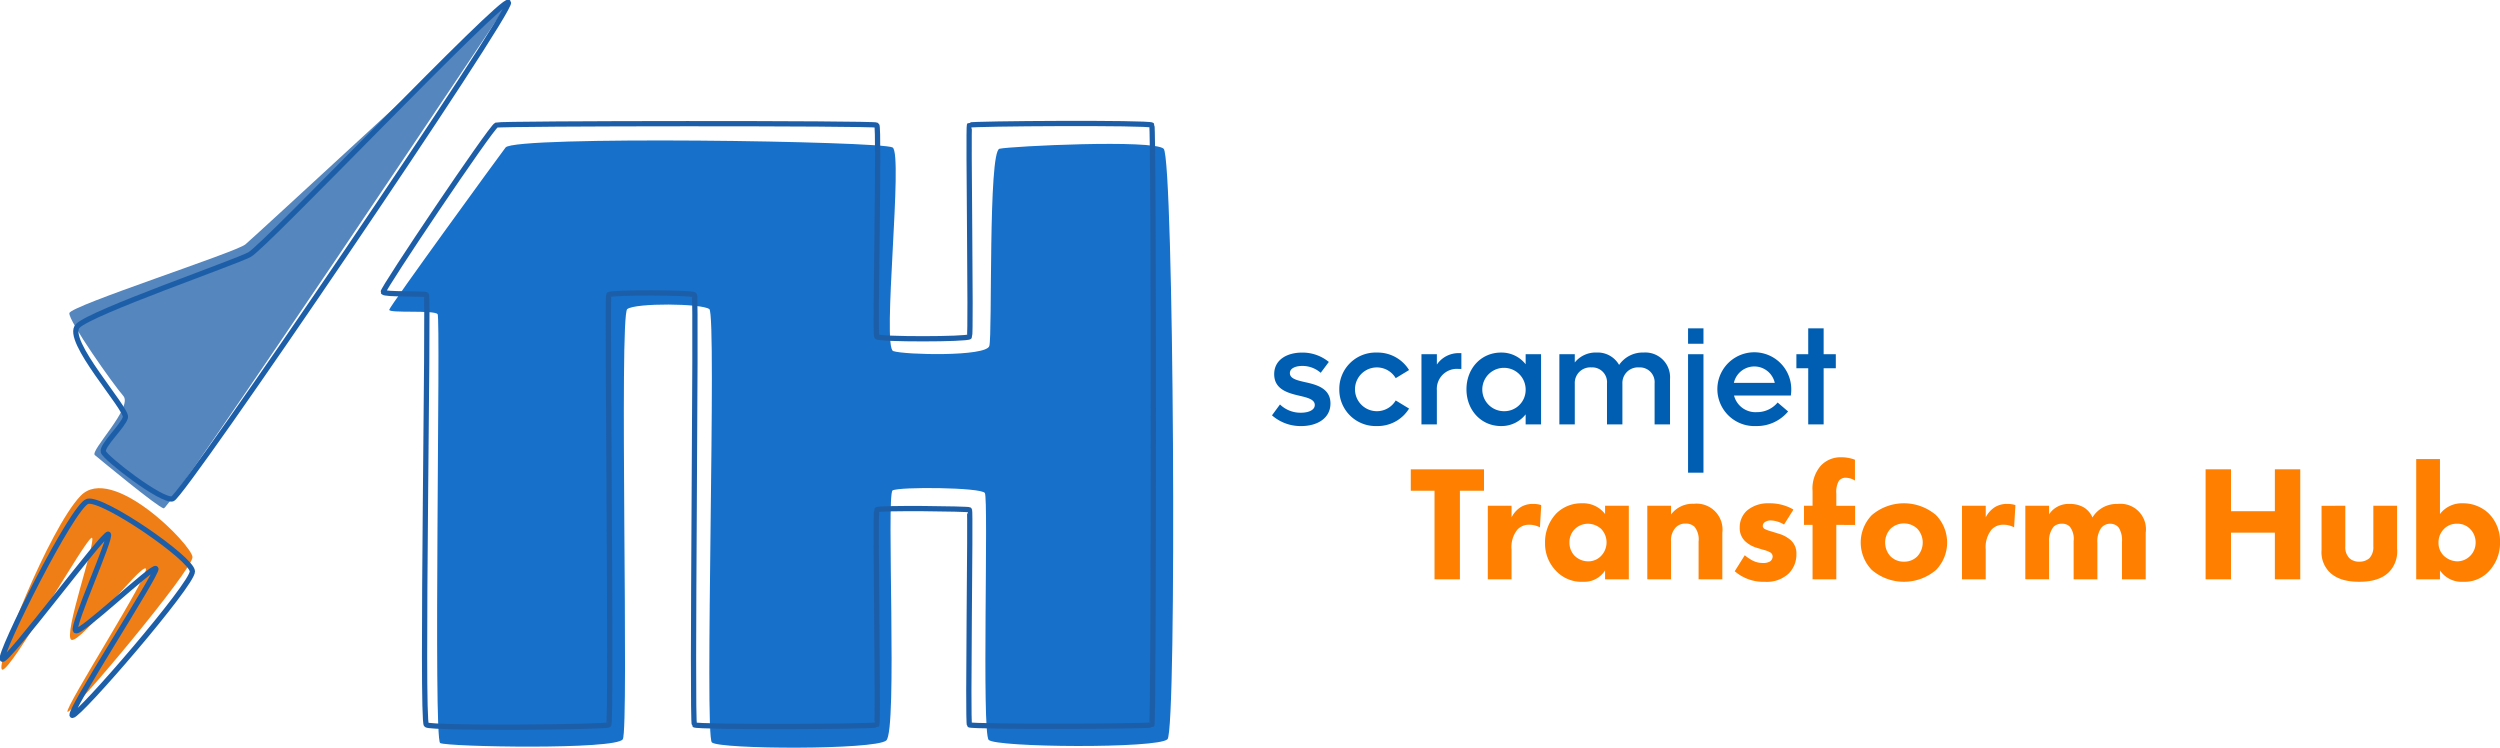 <svg xmlns="http://www.w3.org/2000/svg" width="100%" height="100%" viewBox="0 0 475.347 142.162" preserveAspectRatio="xMinYMin meet">
  <g id="logo-sth" transform="translate(-1053.625 -1234.629)">
    <g id="Group_1995" data-name="Group 1995">
      <g id="Group_1993" data-name="Group 1993">
        <g id="Group_1992" data-name="Group 1992">
          <path id="Path_3139" data-name="Path 3139" d="M1295.48,1313.6l1.518-2.067a5.59,5.59,0,0,0,3.977,1.57c1.492,0,2.643-.523,2.643-1.465,0-1.047-1.308-1.387-2.878-1.754-2.146-.5-4.841-1.176-4.841-4.107,0-2.748,2.434-4.108,5.312-4.108a7.882,7.882,0,0,1,5.076,1.779l-1.544,2.067a5.28,5.28,0,0,0-3.48-1.308c-1.308,0-2.381.445-2.381,1.36,0,1.047,1.282,1.361,2.9,1.727,2.146.471,4.815,1.151,4.815,4.056,0,2.773-2.46,4.291-5.573,4.291a8.229,8.229,0,0,1-5.548-2.041" fill="#005eb2"/>
          <path id="Path_3140" data-name="Path 3140" d="M1308.277,1308.652a6.909,6.909,0,0,1,7.143-6.987,7.009,7.009,0,0,1,6.124,3.324l-2.539,1.543a4.162,4.162,0,1,0,0,4.239l2.539,1.544a7.008,7.008,0,0,1-6.124,3.323,6.908,6.908,0,0,1-7.143-6.986" fill="#005eb2"/>
          <path id="Path_3141" data-name="Path 3141" d="M1331.489,1301.77v3.009h-.5a3.809,3.809,0,0,0-4.161,4.056v6.49H1323.9v-13.346h2.931v1.963a5.008,5.008,0,0,1,4.161-2.172Z" fill="#005eb2"/>
          <path id="Path_3142" data-name="Path 3142" d="M1343.71,1308.652a4.122,4.122,0,1,0-4.109,4.161,4.047,4.047,0,0,0,4.109-4.161m2.931-6.673v13.345h-2.931v-1.91a5.824,5.824,0,0,1-4.685,2.224c-3.767,0-6.567-3.009-6.567-6.986s2.8-6.987,6.567-6.987a5.827,5.827,0,0,1,4.685,2.224v-1.91Z" fill="#005eb2"/>
          <path id="Path_3143" data-name="Path 3143" d="M1371.161,1306.663v8.661h-2.932v-7.8a2.809,2.809,0,0,0-2.956-3.036,2.96,2.96,0,0,0-3.166,3.088v7.745h-2.931v-7.8a2.81,2.81,0,0,0-2.957-3.036,2.96,2.96,0,0,0-3.166,3.088v7.745h-2.931v-13.345h2.931v1.571a5.1,5.1,0,0,1,4.135-1.885,4.68,4.68,0,0,1,4.291,2.356,5.448,5.448,0,0,1,4.684-2.356,4.7,4.7,0,0,1,5,5" fill="#005eb2"/>
          <path id="Path_3144" data-name="Path 3144" d="M1383.305,1307.422h7.771a3.981,3.981,0,0,0-7.771,0m10.833,2.408h-10.807a4.2,4.2,0,0,0,4.292,3.166,5.115,5.115,0,0,0,4-1.833l1.989,1.7a7.7,7.7,0,0,1-6.071,2.774,7.043,7.043,0,0,1-7.379-7.039,7.026,7.026,0,0,1,14.052.079,8.387,8.387,0,0,1-.079,1.152" fill="#005eb2"/>
          <rect id="Rectangle_134" data-name="Rectangle 134" width="2.93" height="22.526" transform="translate(1374.591 1301.979)" fill="#005eb2"/>
          <path id="Path_3145" data-name="Path 3145" d="M1397.438,1315.324h2.931v-10.676h2.314v-2.669h-2.314v-4.919h-2.931v4.919h-2.25v2.669h2.25Z" fill="#005eb2"/>
          <rect id="Rectangle_135" data-name="Rectangle 135" width="2.93" height="2.931" transform="translate(1374.591 1297.06)" fill="#005eb2"/>
        </g>
      </g>
      <g id="Group_1994" data-name="Group 1994">
        <path id="Path_3146" data-name="Path 3146" d="M1331.213,1327.94v16.839h-4.829V1327.94h-4.515v-4.077h13.922v4.077Z" fill="#ff8000"/>
        <path id="Path_3147" data-name="Path 3147" d="M1336.515,1330.794h4.515v2.194a5.021,5.021,0,0,1,1.756-1.944,4.329,4.329,0,0,1,2.414-.595,4.523,4.523,0,0,1,1.474.219l-.25,4.233a4.271,4.271,0,0,0-2.038-.5,2.951,2.951,0,0,0-2.259.941,5.314,5.314,0,0,0-1.1,3.763v5.676h-4.515Z" fill="#ff8000"/>
        <path id="Path_3148" data-name="Path 3148" d="M1358.811,1330.794h4.515v13.985h-4.515v-1.693a4.66,4.66,0,0,1-4.139,2.163,6.629,6.629,0,0,1-5.237-2.132,7.4,7.4,0,0,1-2.038-5.237,7.961,7.961,0,0,1,2.163-5.644,6.744,6.744,0,0,1,4.861-1.913,5.246,5.246,0,0,1,4.39,2.038Zm-5.739,4.421a3.494,3.494,0,0,0-1.035,2.539,3.609,3.609,0,0,0,.941,2.509,3.714,3.714,0,0,0,2.666,1.1,3.349,3.349,0,0,0,2.352-.972,3.712,3.712,0,0,0,.062-5.206,3.779,3.779,0,0,0-2.508-.972A3.562,3.562,0,0,0,1353.072,1335.215Z" fill="#ff8000"/>
        <path id="Path_3149" data-name="Path 3149" d="M1366.84,1330.794h4.515v1.661a5.108,5.108,0,0,1,4.328-2.038,4.932,4.932,0,0,1,5.425,5.519v8.843h-4.516V1337.6a3.872,3.872,0,0,0-.753-2.791,2.365,2.365,0,0,0-1.724-.627,2.449,2.449,0,0,0-1.881.753,3.575,3.575,0,0,0-.879,2.665v7.181h-4.515Z" fill="#ff8000"/>
        <path id="Path_3150" data-name="Path 3150" d="M1392.836,1334.368a5.127,5.127,0,0,0-2.477-.784,1.912,1.912,0,0,0-1.285.408.965.965,0,0,0-.283.627.732.732,0,0,0,.44.627,8.079,8.079,0,0,0,1.348.47l1.191.376a5.957,5.957,0,0,1,2.321,1.224,3.334,3.334,0,0,1,1.1,2.665,5.079,5.079,0,0,1-1.442,3.669,6.046,6.046,0,0,1-4.547,1.6,8.306,8.306,0,0,1-5.738-2.007l1.912-3.042a7.758,7.758,0,0,0,1.537,1.035,4.216,4.216,0,0,0,1.881.439,2.528,2.528,0,0,0,1.411-.313,1.194,1.194,0,0,0,.471-.91.923.923,0,0,0-.5-.815,6,6,0,0,0-1.38-.5l-1.128-.345a5.587,5.587,0,0,1-2.258-1.285,3.449,3.449,0,0,1-1-2.54,4.331,4.331,0,0,1,1.349-3.23,6.166,6.166,0,0,1,4.233-1.411,8.82,8.82,0,0,1,4.641,1.192Z" fill="#ff8000"/>
        <path id="Path_3151" data-name="Path 3151" d="M1402.778,1334.431v10.348h-4.515v-10.348h-1.631v-3.637h1.631v-2.76a6.618,6.618,0,0,1,1.568-4.861,5.154,5.154,0,0,1,3.92-1.6,7.093,7.093,0,0,1,2.57.47V1326a3.468,3.468,0,0,0-1.724-.534,1.626,1.626,0,0,0-1.317.565,4.214,4.214,0,0,0-.5,2.415v2.352h3.575v3.637Z" fill="#ff8000"/>
        <path id="Path_3152" data-name="Path 3152" d="M1421.75,1342.991a9.408,9.408,0,0,1-12.229,0,7.5,7.5,0,0,1,0-10.41,9.408,9.408,0,0,1,12.229,0,7.5,7.5,0,0,1,0,10.41Zm-8.654-7.839a3.869,3.869,0,0,0,0,5.268,3.477,3.477,0,0,0,2.571,1,3.425,3.425,0,0,0,2.508-1,3.869,3.869,0,0,0,0-5.268,3.717,3.717,0,0,0-5.079,0Z" fill="#ff8000"/>
        <path id="Path_3153" data-name="Path 3153" d="M1426.676,1330.794h4.515v2.194a5.021,5.021,0,0,1,1.756-1.944,4.327,4.327,0,0,1,2.414-.595,4.523,4.523,0,0,1,1.474.219l-.251,4.233a4.266,4.266,0,0,0-2.038-.5,2.95,2.95,0,0,0-2.258.941,5.314,5.314,0,0,0-1.1,3.763v5.676h-4.515Z" fill="#ff8000"/>
        <path id="Path_3154" data-name="Path 3154" d="M1438.718,1330.794h4.515v1.63a4.414,4.414,0,0,1,3.92-1.975,5.208,5.208,0,0,1,2.634.627,4.134,4.134,0,0,1,1.693,1.943,5.371,5.371,0,0,1,4.766-2.57,4.846,4.846,0,0,1,5.363,5.487v8.843h-4.516v-7.087a4.615,4.615,0,0,0-.6-2.728,2.073,2.073,0,0,0-1.63-.753,2.169,2.169,0,0,0-1.756.847,4.491,4.491,0,0,0-.69,2.759v6.962h-4.515V1337.5a3.769,3.769,0,0,0-.721-2.728,2.028,2.028,0,0,0-1.506-.565,2.2,2.2,0,0,0-1.567.565,4.241,4.241,0,0,0-.879,2.853v7.15h-4.515Z" fill="#ff8000"/>
        <path id="Path_3155" data-name="Path 3155" d="M1477.824,1331.828h8.341v-7.965h4.829v20.916h-4.829v-8.874h-8.341v8.874h-4.829v-20.916h4.829Z" fill="#ff8000"/>
        <path id="Path_3156" data-name="Path 3156" d="M1499.557,1330.794v7.713a2.944,2.944,0,0,0,.784,2.258,2.66,2.66,0,0,0,1.881.659,2.8,2.8,0,0,0,1.913-.659,3.046,3.046,0,0,0,.752-2.258v-7.713h4.516v8.152a5.611,5.611,0,0,1-1.568,4.484c-1.6,1.568-3.951,1.819-5.613,1.819-1.725,0-4.045-.251-5.644-1.819a5.354,5.354,0,0,1-1.537-4.2v-8.434Z" fill="#ff8000"/>
        <path id="Path_3157" data-name="Path 3157" d="M1517.558,1321.919v10.442a5.218,5.218,0,0,1,4.358-2.038,7.047,7.047,0,0,1,4.861,1.881,7.477,7.477,0,0,1,2.2,5.519,7.839,7.839,0,0,1-2.2,5.613,6.281,6.281,0,0,1-4.8,1.913,4.973,4.973,0,0,1-4.421-2.163v1.693h-4.516v-22.86Zm.721,13.327a3.6,3.6,0,0,0-1,2.571,3.4,3.4,0,0,0,1.035,2.509,3.85,3.85,0,0,0,2.57,1.035,3.464,3.464,0,0,0,2.352-.972,3.543,3.543,0,0,0,1.1-2.572,3.6,3.6,0,0,0-1.1-2.665,3.279,3.279,0,0,0-2.414-.941A3.317,3.317,0,0,0,1518.279,1335.246Z" fill="#ff8000"/>
      </g>
    </g>
    <g id="Group_1996" data-name="Group 1996">
      <path id="Path_3158" data-name="Path 3158" d="M1149.759,1262.67c-1.106,1.438-22,30.125-22.123,30.851s8.59,0,9.2.847-.847,80.818.484,81.544,33.513,1.331,34.723-.726-.726-80.576.846-81.786,14.156-1.089,15.607,0-.967,81.06.484,82.391,30.972,1.452,33.15-.363,0-46.821,1.21-47.547,16.817-.6,17.542.484-.6,45.49.726,46.942,32.182,1.694,34-.121,1.21-110.46-.726-112.274-29.036-.484-31.214,0-1.331,35.448-1.936,37.505-16.091,1.694-18.268.968,1.935-37.505-.121-38.715S1151.508,1260.4,1149.759,1262.67Z" fill="#1770c9"/>
      <path id="Path_3159" data-name="Path 3159" d="M1090.229,1340.552c.127,2.28-23.107,30.086-23.768,29.417s15.987-26.607,14.871-27.252-12.4,14.231-14.115,13.573,4.787-18.963,3.886-19.405-15.421,25.5-17.046,25.074,8.908-26.8,14.878-33.04,21.164,9.35,21.294,11.633" fill="#ef7e16"/>
      <path id="Path_3160" data-name="Path 3160" d="M1150.3,1235.079s-64.4,96.428-65.544,96.212-12.118-9.317-13.1-10.13,7.321-9.084,5.414-11.254-10.492-14.326-10.254-15.743,31.664-11.562,33.466-13.064,50.016-46.021,50.016-46.021" fill="#5586be"/>
      <path id="Path_3161" data-name="Path 3161" d="M1150.3,1235.079c-1.114-1.156-46.282,46.425-49.253,47.978s-29.938,10.893-32.62,13.527,9.472,15.783,9.045,17.407-4.537,5.346-4.2,6.542,11.1,9.486,13.139,8.949S1151.416,1236.235,1150.3,1235.079Z" fill="none" stroke="#1d5ea9" stroke-linecap="round" stroke-linejoin="round" stroke-width="1"/>
      <path id="Path_3162" data-name="Path 3162" d="M1070.268,1329.957c-2.847.822-17.013,29.263-16.189,30.01s19.412-24.279,20.139-23.766-6.979,17.431-6.229,18.329,14.732-12.5,15.276-11.792-17.2,27.915-15.871,27.926,22.91-24.968,22.81-27.4S1073.115,1329.133,1070.268,1329.957Z" fill="none" stroke="#1d5ea9" stroke-linecap="round" stroke-linejoin="round" stroke-width="1"/>
      <path id="Path_3163" data-name="Path 3163" d="M1148.007,1258.414c-1.034.417-21.732,31.241-21.52,31.75s7.734.229,8.207.508-.967,81.059,0,81.779,34.1.45,34.675,0-.329-81.281,0-81.779,15.88-.43,16.292,0-.533,81.3,0,81.779,34.33.368,34.671,0-.341-40.477,0-40.891,17.372-.191,17.628,0-.377,40.494,0,40.891,34.289.329,34.674,0,.381-113.533,0-114.037-34.406-.3-34.674,0,.348,39.726,0,40.239-17.243.535-17.628,0,.546-39.856,0-40.239S1148.859,1258.071,1148.007,1258.414Z" fill="none" stroke="#1d5ea9" stroke-linecap="round" stroke-linejoin="round" stroke-width="1"/>
    </g>
  </g>
</svg>
